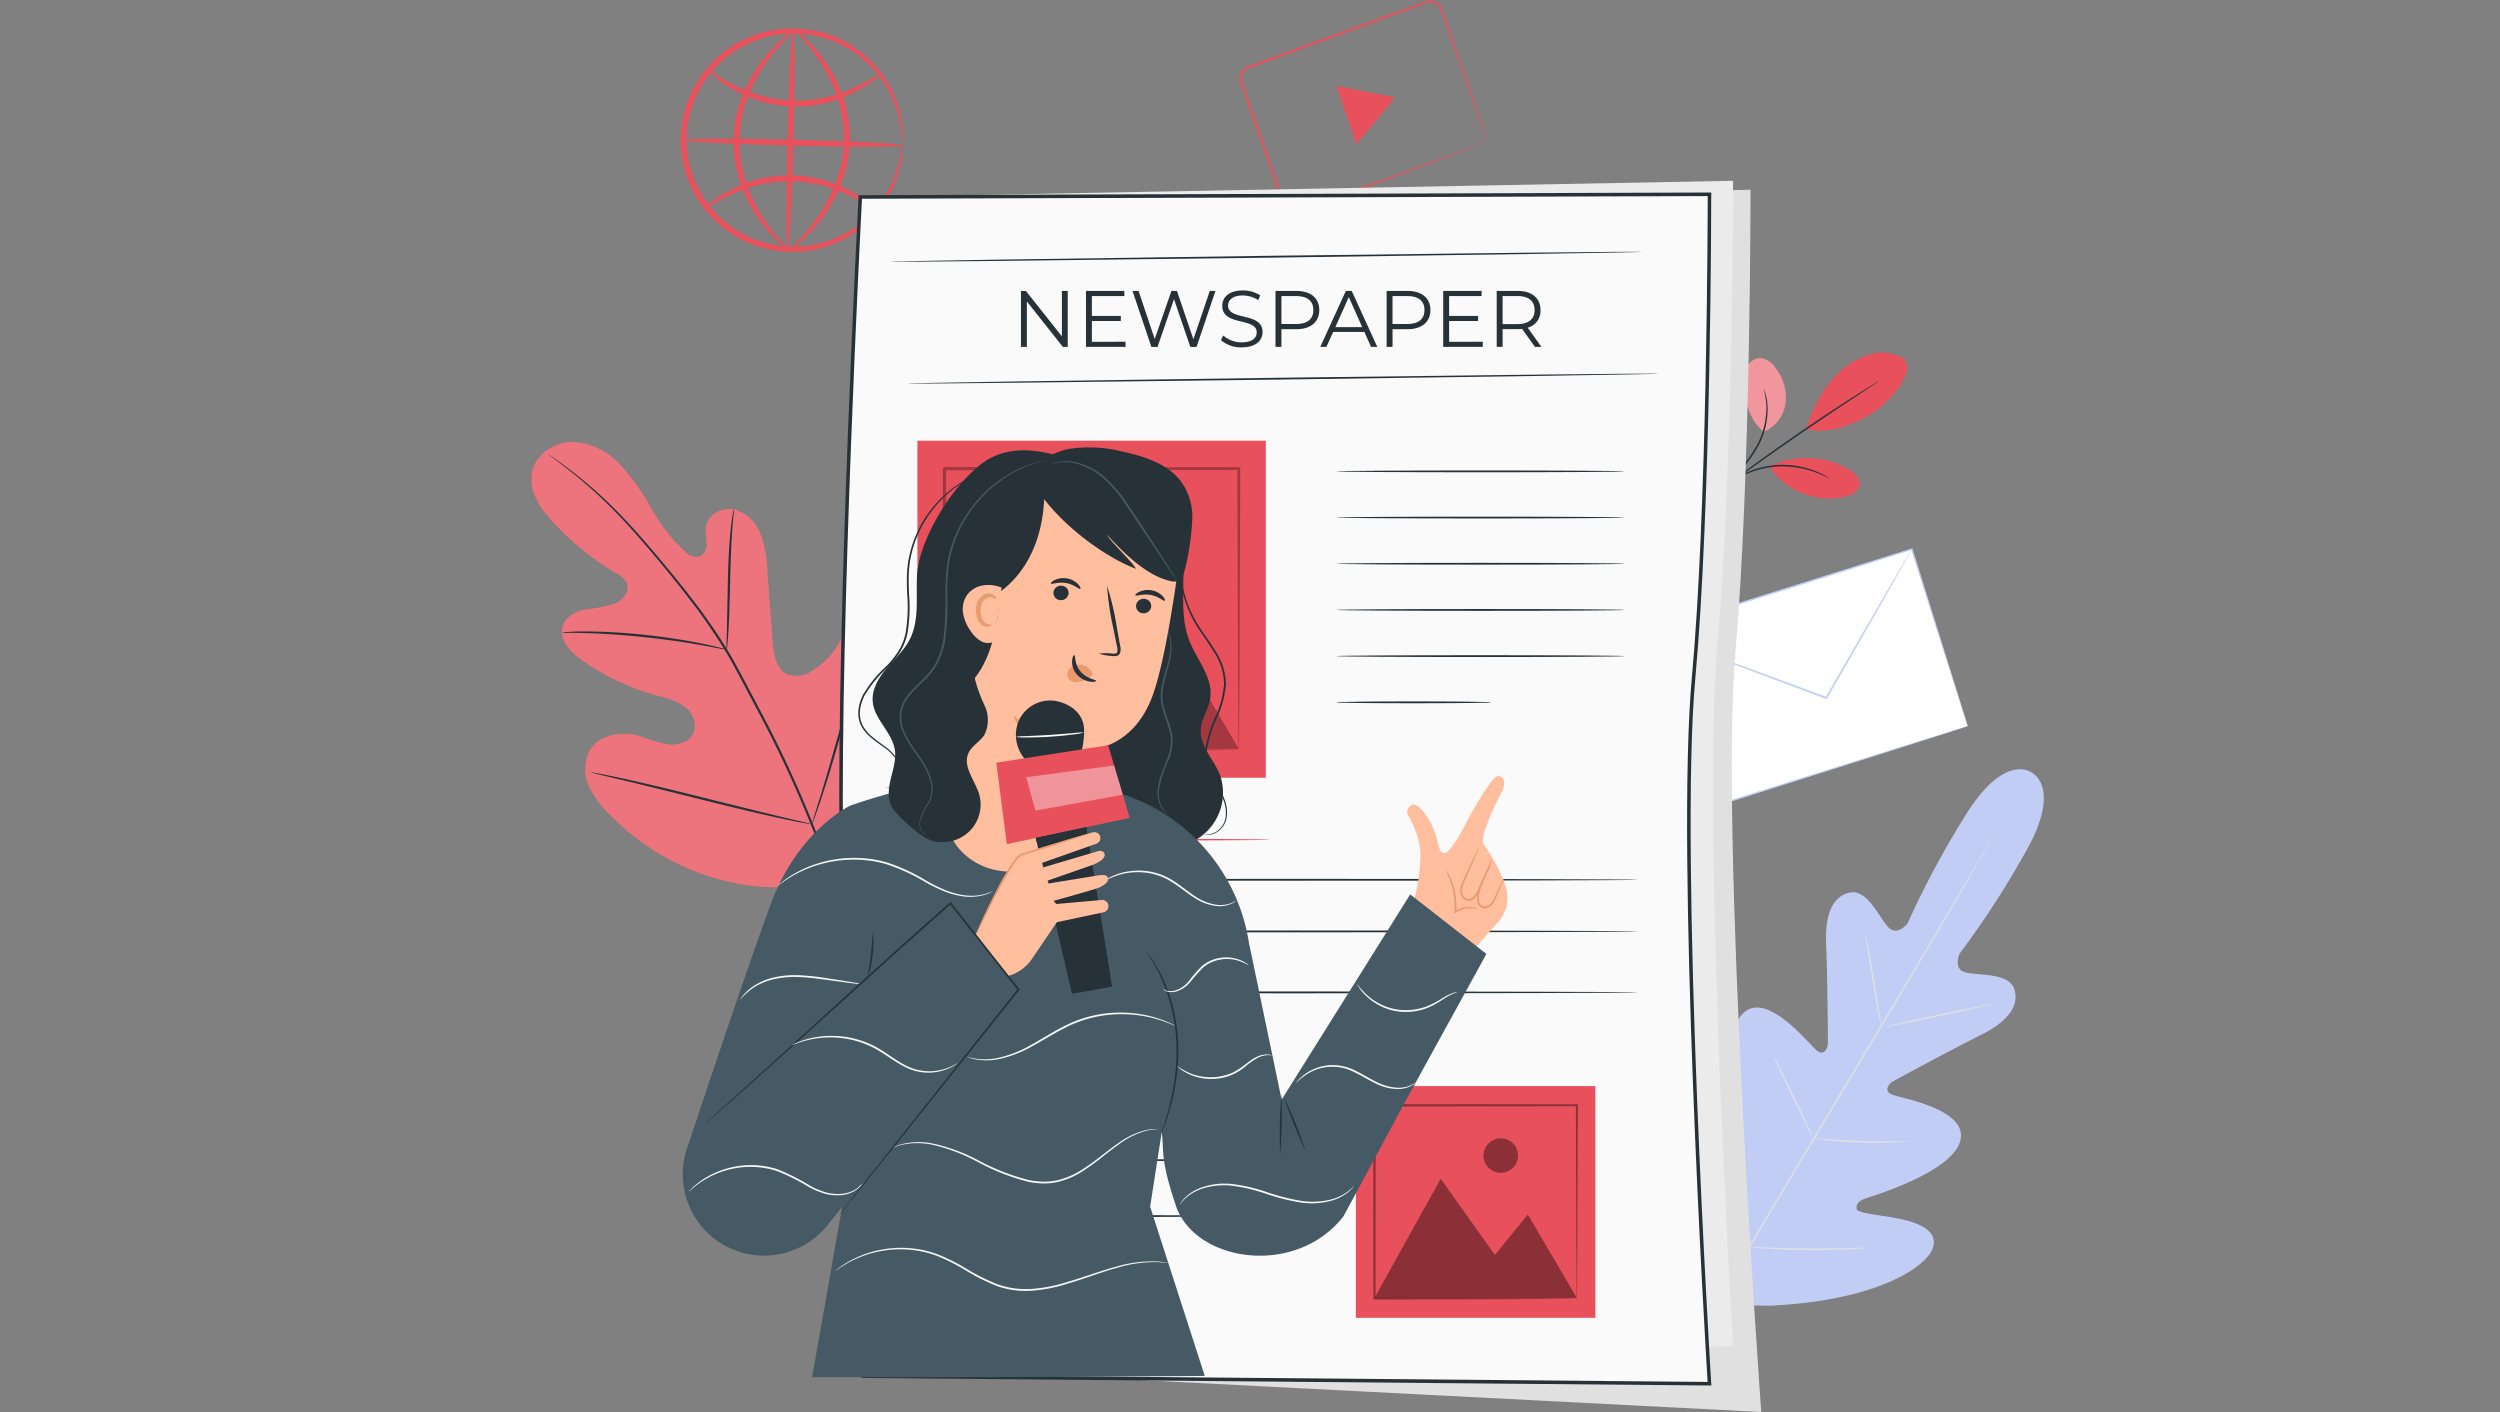 <svg xmlns="http://www.w3.org/2000/svg" xmlns:xlink="http://www.w3.org/1999/xlink" width="400" height="225.919" viewBox="0 0 400 225.919">
  <rect x="0" y="0" width="400" height="225.919" fill="#808080" stroke="none"/>
  <defs>
    <clipPath id="clip-path">
      <rect id="Rectángulo_383755" data-name="Rectángulo 383755" width="242" height="225.837" fill="none"/>
    </clipPath>
    <clipPath id="clip-path-2">
      <rect id="Rectángulo_383740" data-name="Rectángulo 383740" width="242.001" height="225.837" fill="none"/>
    </clipPath>
    <clipPath id="clip-path-4">
      <rect id="Rectángulo_383741" data-name="Rectángulo 383741" width="6.707" height="11.809" fill="none"/>
    </clipPath>
    <clipPath id="clip-path-5">
      <rect id="Rectángulo_383742" data-name="Rectángulo 383742" width="59.214" height="71.244" fill="none"/>
    </clipPath>
    <clipPath id="clip-path-7">
      <rect id="Rectángulo_383745" data-name="Rectángulo 383745" width="47.097" height="27.75" fill="none"/>
    </clipPath>
    <clipPath id="clip-path-8">
      <rect id="Rectángulo_383746" data-name="Rectángulo 383746" width="8.023" height="8.023" fill="none"/>
    </clipPath>
    <clipPath id="clip-path-9">
      <rect id="Rectángulo_383747" data-name="Rectángulo 383747" width="47.65" height="45.499" fill="none"/>
    </clipPath>
    <clipPath id="clip-path-10">
      <rect id="Rectángulo_383749" data-name="Rectángulo 383749" width="32.378" height="19.078" fill="none"/>
    </clipPath>
    <clipPath id="clip-path-11">
      <rect id="Rectángulo_383750" data-name="Rectángulo 383750" width="5.515" height="5.515" fill="none"/>
    </clipPath>
    <clipPath id="clip-path-12">
      <rect id="Rectángulo_383751" data-name="Rectángulo 383751" width="32.758" height="31.279" fill="none"/>
    </clipPath>
    <clipPath id="clip-path-14">
      <rect id="Rectángulo_383753" data-name="Rectángulo 383753" width="15.454" height="7.224" fill="none"/>
    </clipPath>
  </defs>
  <g id="Grupo_1081136" data-name="Grupo 1081136" transform="translate(-180 -1414)">
    <g id="Grupo_1081135" data-name="Grupo 1081135" transform="translate(265 1414.082)">
      <g id="Grupo_1081134" data-name="Grupo 1081134" clip-path="url(#clip-path)">
        <g id="Grupo_1081100" data-name="Grupo 1081100">
          <g id="Grupo_1081099" data-name="Grupo 1081099" clip-path="url(#clip-path-2)">
            <path id="Trazado_830521" data-name="Trazado 830521" d="M377.238,217.535s-4.4-3.383-10.817,7.261a143.858,143.858,0,0,0-9,16.861s-1.653,2.208-3.135.582-3.353-6.073-6.109-5.493c-2.859.6-4.005,3.663-3.8,8.3s.286,14.8.29,15.722c0,.9-.6,2.188-1.792,1.242s-7.8-9.454-11.645-6.076-1.153,16.192-.886,17.6-.044,1.977-.724,2.272-2.632-2.774-4.611-5.117-4.684-4.713-6.741-2.578-3.337,11.514,4.538,27.459l4.133,7.15,8.293.132c17.766-.8,25.362-6.449,26.239-9.282s-2.505-4.058-5.512-4.66-6.637-.83-6.707-1.567.278-1.287,1.64-1.731,13.885-4.27,14.984-9.272-9.542-6.682-10.943-7.265-.569-1.737.223-2.169,9.751-5.28,13.909-7.336,6.285-4.538,5.432-7.332c-.823-2.695-5.621-2.187-7.76-2.7s-1-3.026-1-3.026a143.924,143.924,0,0,0,10.419-16.026c6.223-10.758,1-13.008,1-13.008" transform="translate(-137.197 -94.016)" fill="#c1cdf5"/>
            <path id="Trazado_830522" data-name="Trazado 830522" d="M374.085,234.724s-.037.08-.12.232l-.372.668-1.452,2.556c-1.263,2.218-3.114,5.414-5.417,9.354-4.6,7.883-11.048,18.719-18.208,30.664s-13.634,22.77-18.275,30.629c-2.312,3.925-4.185,7.1-5.485,9.312-.645,1.091-1.147,1.942-1.494,2.531l-.394.655c-.09.147-.142.219-.142.219s.037-.08.12-.232l.372-.668,1.452-2.555c1.263-2.218,3.114-5.413,5.416-9.354,4.6-7.883,11.05-18.72,18.211-30.668s13.631-22.765,18.272-30.624l5.486-9.312c.645-1.092,1.147-1.944,1.494-2.531l.394-.655c.09-.147.142-.219.142-.219" transform="translate(-139.807 -101.684)" fill="#e0e0e0"/>
            <path id="Trazado_830523" data-name="Trazado 830523" d="M376.4,262.979a2.671,2.671,0,0,1,.168.574c.094.372.213.915.353,1.586.279,1.343.617,3.209.953,5.274.324,2.038.617,3.881.841,5.29.1.634.193,1.17.265,1.6a2.713,2.713,0,0,1,.074.592,2.656,2.656,0,0,1-.172-.572c-.092-.373-.211-.915-.345-1.589-.266-1.347-.58-3.216-.915-5.281l-.879-5.282-.273-1.6a2.649,2.649,0,0,1-.07-.593" transform="translate(-163.055 -113.924)" fill="#e0e0e0"/>
            <path id="Trazado_830524" data-name="Trazado 830524" d="M382.4,286.881c-.015-.069,3.8-.936,8.521-1.936s8.56-1.754,8.574-1.685-3.8.936-8.521,1.936-8.559,1.754-8.574,1.685" transform="translate(-165.658 -122.708)" fill="#e0e0e0"/>
            <path id="Trazado_830525" data-name="Trazado 830525" d="M361.54,321.136a2.794,2.794,0,0,1,.61.015l1.653.124c1.395.1,3.322.236,5.454.305s4.064.074,5.463.062l1.657-.012a2.813,2.813,0,0,1,.609.025,2.716,2.716,0,0,1-.605.075c-.391.031-.956.066-1.657.094-1.4.058-3.338.087-5.476.013s-4.068-.232-5.462-.381c-.7-.077-1.259-.146-1.647-.205a2.812,2.812,0,0,1-.6-.115" transform="translate(-156.621 -139.114)" fill="#e0e0e0"/>
            <path id="Trazado_830526" data-name="Trazado 830526" d="M350.8,298.213a2.368,2.368,0,0,1,.29.484l.7,1.361c.584,1.154,1.376,2.756,2.235,4.533s1.626,3.392,2.168,4.566l.63,1.4a2.391,2.391,0,0,1,.2.528,2.379,2.379,0,0,1-.29-.484l-.7-1.361c-.584-1.155-1.376-2.756-2.235-4.534s-1.625-3.391-2.167-4.566q-.373-.825-.631-1.4a2.392,2.392,0,0,1-.2-.527" transform="translate(-151.969 -129.188)" fill="#e0e0e0"/>
            <path id="Trazado_830527" data-name="Trazado 830527" d="M328.856,323.675a3.981,3.981,0,0,1,.364.623l.909,1.741c.757,1.475,1.787,3.521,2.91,5.787s2.128,4.325,2.844,5.821l.835,1.777a3.86,3.86,0,0,1,.275.667,3.841,3.841,0,0,1-.364-.623l-.909-1.741c-.758-1.475-1.788-3.52-2.912-5.788s-2.128-4.325-2.844-5.82l-.835-1.777a3.85,3.85,0,0,1-.274-.667" transform="translate(-142.462 -140.218)" fill="#e0e0e0"/>
            <path id="Trazado_830528" data-name="Trazado 830528" d="M343.066,351.838a4.432,4.432,0,0,1,.773,0l2.1.081c1.774.067,4.224.15,6.931.164s5.16-.028,6.934-.075l2.1-.054a4.48,4.48,0,0,1,.772.009,4.372,4.372,0,0,1-.767.091c-.5.041-1.212.09-2.1.135-1.774.094-4.229.17-6.943.151s-5.166-.126-6.939-.24c-.886-.059-1.6-.114-2.1-.163a4.477,4.477,0,0,1-.766-.1" transform="translate(-148.618 -152.413)" fill="#e0e0e0"/>
            <rect id="Rectángulo_383739" data-name="Rectángulo 383739" width="44.057" height="29.696" transform="matrix(0.954, -0.301, 0.301, 0.954, 178.874, 101.029)" fill="#fff"/>
            <path id="Trazado_830529" data-name="Trazado 830529" d="M366.394,183.09s-.065-.179-.176-.517l-.486-1.5c-.422-1.318-1.038-3.238-1.826-5.695l-6.552-20.58.148.077L315.5,168.151h0l.1-.185,8.915,28.327-.169-.088,30.276-9.473,8.665-2.693,2.31-.711.6-.181c.135-.04.21-.058.21-.058s-.061.025-.19.068l-.58.192-2.275.734-8.614,2.753-30.321,9.626-.129.041-.041-.129-8.938-28.319-.045-.141.141-.045h0l42.024-13.215.113-.035.035.113c2.7,8.645,4.912,15.742,6.455,20.687l1.761,5.687.453,1.483c.1.334.145.5.145.5" transform="translate(-136.574 -66.982)" fill="#c1cdf5"/>
            <path id="Trazado_830530" data-name="Trazado 830530" d="M357.608,154.88a.521.521,0,0,1-.057.129l-.193.364-.767,1.389-2.879,5.1-9.668,16.9-.062.108-.117-.044-1.3-.483-19.1-7.162-5.776-2.2-1.565-.613-.4-.167a.6.6,0,0,1-.134-.066.547.547,0,0,1,.145.037l.415.139,1.584.561,5.809,2.114,19.128,7.081,1.3.483-.179.065,9.747-16.85,2.959-5.05.814-1.361.218-.35a.538.538,0,0,1,.083-.115" transform="translate(-136.715 -67.095)" fill="#c1cdf5"/>
            <path id="Trazado_830531" data-name="Trazado 830531" d="M77.628,26.175a4.906,4.906,0,0,1-.126-1.111,9.158,9.158,0,0,0-.149-1.334A13.055,13.055,0,0,0,77,21.937a16.815,16.815,0,0,0-1.861-4.611,17.284,17.284,0,0,0-4.289-4.94A17.084,17.084,0,0,0,54.746,9.619a16,16,0,0,0-4.356,2.222,19.208,19.208,0,0,0-1.967,1.6,19.375,19.375,0,0,0-1.711,1.933,16.95,16.95,0,0,0-.489,20.093,19.3,19.3,0,0,0,1.615,2.015,19.289,19.289,0,0,0,1.886,1.691A16,16,0,0,0,53.97,41.6a17.217,17.217,0,0,0,20.745-6.709A16.807,16.807,0,0,0,76.8,30.377a13.1,13.1,0,0,0,.436-1.773,9.121,9.121,0,0,0,.214-1.325,4.945,4.945,0,0,1,.18-1.1,4.885,4.885,0,0,1,.013,1.121,7.819,7.819,0,0,1-.124,1.355,12.144,12.144,0,0,1-.359,1.826,16.44,16.44,0,0,1-1.988,4.7,17.714,17.714,0,0,1-12.14,8.2,17.875,17.875,0,0,1-9.382-.956,16.79,16.79,0,0,1-4.486-2.532,19.963,19.963,0,0,1-2-1.773A20.075,20.075,0,0,1,45.452,36,17.811,17.811,0,0,1,45.968,14.8a20.088,20.088,0,0,1,1.813-2.031,20.042,20.042,0,0,1,2.08-1.673,16.81,16.81,0,0,1,4.6-2.311,17.879,17.879,0,0,1,9.417-.5,17.714,17.714,0,0,1,11.728,8.783,16.434,16.434,0,0,1,1.758,4.793,12.131,12.131,0,0,1,.27,1.842,7.822,7.822,0,0,1,.058,1.36,4.881,4.881,0,0,1-.067,1.118" transform="translate(-18.284 -3.412)" fill="#e8505b"/>
            <path id="Trazado_830532" data-name="Trazado 830532" d="M77.571,20.385c.039.054-.277.328-.885.78l-1.125.807c-.223.152-.456.325-.715.488l-.86.449A19.719,19.719,0,0,1,63.712,25.5l-1.555-.069-1.492-.234c-.244-.041-.487-.074-.725-.121l-.7-.186c-.458-.127-.912-.235-1.343-.373a22.538,22.538,0,0,1-4.359-2.008c-2.341-1.416-3.481-2.7-3.393-2.787.095-.108,1.367.97,3.726,2.195a26.262,26.262,0,0,0,4.291,1.755c.418.122.855.214,1.3.327l.669.166.695.1,1.426.21,1.482.06A21.276,21.276,0,0,0,73.681,22.3l.871-.378c.265-.138.506-.287.737-.415l1.193-.657c.663-.351,1.051-.521,1.09-.468" transform="translate(-21.723 -8.539)" fill="#e8505b"/>
            <path id="Trazado_830533" data-name="Trazado 830533" d="M49.211,54.469c-.039-.054.277-.328.885-.78l1.125-.807c.223-.152.456-.325.715-.488l.86-.449a19.719,19.719,0,0,1,10.273-2.587l1.555.069,1.492.234c.244.041.487.074.725.121l.7.186c.458.127.912.235,1.343.373a22.539,22.539,0,0,1,4.359,2.008c2.341,1.416,3.481,2.7,3.393,2.787-.095.108-1.367-.97-3.726-2.195a26.274,26.274,0,0,0-4.29-1.755c-.418-.121-.855-.214-1.3-.327l-.669-.166-.695-.1-1.426-.21-1.482-.06A21.275,21.275,0,0,0,53.1,52.551l-.871.378c-.265.139-.506.287-.737.415L50.3,54c-.663.351-1.051.521-1.09.468" transform="translate(-21.317 -21.377)" fill="#e8505b"/>
            <path id="Trazado_830534" data-name="Trazado 830534" d="M77.978,40.063c-.006.265-7.834.29-17.48.056s-17.466-.639-17.459-.9,7.832-.29,17.482-.056,17.463.639,17.457.9" transform="translate(-18.645 -16.894)" fill="#e8505b"/>
            <path id="Trazado_830535" data-name="Trazado 830535" d="M72.274,43.51c-.265-.006-.29-7.831-.056-17.475s.639-17.46.9-17.453.291,7.83.056,17.477-.639,17.458-.9,17.452" transform="translate(-31.216 -3.718)" fill="#e8505b"/>
            <path id="Trazado_830536" data-name="Trazado 830536" d="M65.8,43.476c-.066.1-1.991-1.2-4.212-4.159a23.522,23.522,0,0,1-3.123-5.67,21.062,21.062,0,0,1-1.352-7.829,20.033,20.033,0,0,1,1.763-7.75,24.3,24.3,0,0,1,3.413-5.5c2.353-2.844,4.294-4.1,4.359-4,.094.109-1.664,1.539-3.824,4.421a26.178,26.178,0,0,0-3.136,5.429,20.127,20.127,0,0,0-1.616,7.417,21.271,21.271,0,0,0,1.223,7.507,25.187,25.187,0,0,0,2.846,5.582C64.162,41.9,65.9,43.371,65.8,43.476" transform="translate(-24.739 -3.71)" fill="#e8505b"/>
            <path id="Trazado_830537" data-name="Trazado 830537" d="M73.976,8.587c.066-.1,1.991,1.2,4.212,4.159a23.511,23.511,0,0,1,3.123,5.67,21.061,21.061,0,0,1,1.352,7.829A20.033,20.033,0,0,1,80.9,34a24.281,24.281,0,0,1-3.412,5.5c-2.353,2.844-4.294,4.1-4.359,4-.094-.109,1.664-1.539,3.824-4.421a26.178,26.178,0,0,0,3.135-5.429A20.127,20.127,0,0,0,81.7,26.227,21.271,21.271,0,0,0,80.48,18.72a25.186,25.186,0,0,0-2.846-5.582c-2.022-2.978-3.756-4.446-3.658-4.551" transform="translate(-31.678 -3.717)" fill="#e8505b"/>
            <path id="Trazado_830538" data-name="Trazado 830538" d="M237.88,23.268a2.184,2.184,0,0,0,.869-.715,2.009,2.009,0,0,0,.33-1.3,3.244,3.244,0,0,0-.234-.843l-.343-.957-4.072-11.47-1.342-3.8-.714-2.023a6.062,6.062,0,0,0-.4-.994,1.83,1.83,0,0,0-.758-.688A1.723,1.723,0,0,0,230.2.327a9.04,9.04,0,0,0-1.072.361l-2.232.821-4.659,1.713L201.483,10.83A1.809,1.809,0,0,0,200.4,13l.94,2.712q.944,2.7,1.859,5.324L206.71,31.1l.416,1.2a1.9,1.9,0,0,0,.634.946,1.729,1.729,0,0,0,1.042.375,3,3,0,0,0,1.113-.284l4.4-1.6,7.9-2.867,11.449-4.128,3.118-1.105.814-.279a1.817,1.817,0,0,1,.282-.083,1.758,1.758,0,0,1-.269.118l-.8.313-3.1,1.169L222.3,29.1l-7.885,2.909-4.394,1.618-.575.207a1.909,1.909,0,0,1-.652.1,2.055,2.055,0,0,1-1.238-.44,2.235,2.235,0,0,1-.744-1.094q-.208-.593-.419-1.194l-3.529-10.061L201,15.826l-.949-2.738a2.17,2.17,0,0,1,1.306-2.6l20.762-7.581,4.664-1.7L229.02.4a8.726,8.726,0,0,1,1.129-.371,2.028,2.028,0,0,1,1.2.179,2.126,2.126,0,0,1,.879.8,6.215,6.215,0,0,1,.418,1.052l.7,2.027L234.672,7.9l3.964,11.508.328.962a3.3,3.3,0,0,1,.223.876,2.072,2.072,0,0,1-.377,1.35,1.9,1.9,0,0,1-.655.566,1.111,1.111,0,0,1-.274.108" transform="translate(-86.63 0)" fill="#e8505b"/>
            <path id="Trazado_830539" data-name="Trazado 830539" d="M231.96,25.013l4.7.928-3.087,3.744-3.087,3.744-1.615-4.672-1.615-4.672Z" transform="translate(-98.45 -10.434)" fill="#e8505b"/>
          </g>
        </g>
        <g id="Grupo_1081108" data-name="Grupo 1081108">
          <g id="Grupo_1081107" data-name="Grupo 1081107" clip-path="url(#clip-path-2)">
            <path id="Trazado_830540" data-name="Trazado 830540" d="M375.44,100.316a6.816,6.816,0,0,0-5.3-.664,12.032,12.032,0,0,0-4.742,2.666c-2.681,2.311-4.489,5.963-5.6,9.324,3.8.991,7.914-.986,9.935-2.12,3.2-1.792,7.883-6.972,5.7-9.2" transform="translate(-155.869 -43.062)" fill="#e8505b"/>
            <path id="Trazado_830541" data-name="Trazado 830541" d="M345.516,112.722a5.815,5.815,0,0,0,3.509-4.667,7.722,7.722,0,0,0-1.739-5.708,3.253,3.253,0,0,0-2.336-1.433,2.489,2.489,0,0,0-2.1,1.388,5.049,5.049,0,0,0-.467,2.577c.115,3.028.783,5.937,3.137,7.843" transform="translate(-148.318 -43.716)" fill="#e8505b"/>
            <g id="Grupo_1081103" data-name="Grupo 1081103" transform="translate(194.054 57.197)" opacity="0.4">
              <g id="Grupo_1081102" data-name="Grupo 1081102">
                <g id="Grupo_1081101" data-name="Grupo 1081101" clip-path="url(#clip-path-4)">
                  <path id="Trazado_830542" data-name="Trazado 830542" d="M345.516,112.722a5.815,5.815,0,0,0,3.509-4.667,7.722,7.722,0,0,0-1.739-5.708,3.253,3.253,0,0,0-2.336-1.433,2.489,2.489,0,0,0-2.1,1.388,5.049,5.049,0,0,0-.467,2.577c.115,3.028.783,5.937,3.137,7.843" transform="translate(-342.372 -100.913)" fill="#fff"/>
                </g>
              </g>
            </g>
            <path id="Trazado_830543" data-name="Trazado 830543" d="M335.973,125.7a4.116,4.116,0,0,0,.537-.494l1.412-1.4a20.419,20.419,0,0,0,4.02-5.181,12.491,12.491,0,0,0,1.409-6.381,8.439,8.439,0,0,0-.362-1.963,5.093,5.093,0,0,0-.185-.51c-.048-.115-.076-.173-.084-.169a13.27,13.27,0,0,1,.451,2.653,12.906,12.906,0,0,1-1.457,6.256,21.965,21.965,0,0,1-3.921,5.17c-.575.609-1.041,1.1-1.354,1.454a3.832,3.832,0,0,0-.465.563" transform="translate(-145.545 -47.482)" fill="#263238"/>
            <path id="Trazado_830544" data-name="Trazado 830544" d="M360.869,107.417a1.488,1.488,0,0,0-.281.148l-.779.466c-.674.409-1.643,1.013-2.832,1.77-2.38,1.512-5.638,3.648-9.184,6.087s-6.7,4.722-8.967,6.4c-1.132.841-2.042,1.53-2.665,2.014l-.714.561a1.459,1.459,0,0,0-.239.21,1.468,1.468,0,0,0,.269-.168l.742-.523,2.712-1.947c2.289-1.645,5.463-3.9,9.006-6.34s6.783-4.6,9.137-6.146l2.787-1.838.753-.507a1.511,1.511,0,0,0,.253-.192" transform="translate(-145.215 -46.534)" fill="#263238"/>
            <path id="Trazado_830545" data-name="Trazado 830545" d="M349.739,130.388a13.6,13.6,0,0,1,12.418.524c.949.55,1.933,1.444,1.783,2.531s-1.346,1.683-2.417,1.931a11.621,11.621,0,0,1-11.983-4.765" transform="translate(-151.423 -55.943)" fill="#e8505b"/>
            <path id="Trazado_830546" data-name="Trazado 830546" d="M353.982,133.232a3.57,3.57,0,0,0-.581-.365,6.618,6.618,0,0,0-.713-.374c-.287-.126-.6-.3-.978-.427a11.886,11.886,0,0,0-1.226-.416,13.41,13.41,0,0,0-1.447-.346,15.119,15.119,0,0,0-3.4-.214,14.851,14.851,0,0,0-3.351.617,13.074,13.074,0,0,0-1.391.528,11.064,11.064,0,0,0-1.16.576,10.1,10.1,0,0,0-.909.56,6.225,6.225,0,0,0-.651.473,3.553,3.553,0,0,0-.52.447c.035.046.784-.587,2.167-1.32a11.593,11.593,0,0,1,1.157-.54,13.5,13.5,0,0,1,1.377-.5,15.4,15.4,0,0,1,3.3-.587,15.7,15.7,0,0,1,3.343.191,14.067,14.067,0,0,1,1.431.318c.448.106.849.255,1.22.381,1.47.538,2.308,1.046,2.335,1" transform="translate(-146.274 -56.78)" fill="#263238"/>
            <path id="Trazado_830547" data-name="Trazado 830547" d="M49.028,193.615c9.844-8.138,11.113-21.863,9.712-33.994-.234-2.025-.184-4.183-1.3-5.887S53.981,151,52.233,152c-1.45.833-1.965,2.64-2.691,4.159a11.919,11.919,0,0,1-4.393,4.935,4.541,4.541,0,0,1-4.139.716c-1.83-.824-2.233-3.227-2.384-5.248q-.423-5.649-.846-11.3a18.9,18.9,0,0,0-1.1-5.949A6.286,6.286,0,0,0,32.4,135.4c-1.966-.382-4.251.919-4.5,2.928a18.742,18.742,0,0,0,.147,2.519,2.131,2.131,0,0,1-1.08,2.1,2.451,2.451,0,0,1-2.293-.746,26.941,26.941,0,0,1-5.412-6.887,37.4,37.4,0,0,0-5.106-7.146,10.956,10.956,0,0,0-7.737-3.55c-2.906.071-5.843,2.106-6.343,5s1.394,5.661,3.389,7.819a45.245,45.245,0,0,0,10.112,8.185,3.718,3.718,0,0,1,1.707,1.56c.548,1.311-.62,2.752-1.913,3.3a23.465,23.465,0,0,1-4.67.913c-1.56.313-3.209,1.146-3.684,2.683-.66,2.132,1.242,4.155,3.056,5.434a38.743,38.743,0,0,0,11.964,5.67,13.059,13.059,0,0,1,4.415,1.719A3.751,3.751,0,0,1,26,171.093c-.609,1.483-2.43,2.089-4.01,1.927a27,27,0,0,1-4.569-1.333c-2.861-.822-6.429-.34-8.012,2.2a6.414,6.414,0,0,0-.221,5.707,14.783,14.783,0,0,0,3.467,4.742,38.968,38.968,0,0,0,17.528,10.307c6.619,1.709,12.633,1.83,18.842-1.03" transform="translate(0 -53.984)" fill="#e8505b"/>
            <g id="Grupo_1081106" data-name="Grupo 1081106" transform="translate(0 70.632)" opacity="0.2">
              <g id="Grupo_1081105" data-name="Grupo 1081105">
                <g id="Grupo_1081104" data-name="Grupo 1081104" clip-path="url(#clip-path-5)">
                  <path id="Trazado_830548" data-name="Trazado 830548" d="M49.028,193.615c9.844-8.138,11.113-21.863,9.712-33.994-.234-2.025-.184-4.183-1.3-5.887S53.981,151,52.233,152c-1.45.833-1.965,2.64-2.691,4.159a11.919,11.919,0,0,1-4.393,4.935,4.541,4.541,0,0,1-4.139.716c-1.83-.824-2.233-3.227-2.384-5.248q-.423-5.649-.846-11.3a18.9,18.9,0,0,0-1.1-5.949A6.286,6.286,0,0,0,32.4,135.4c-1.966-.382-4.251.919-4.5,2.928a18.742,18.742,0,0,0,.147,2.519,2.131,2.131,0,0,1-1.08,2.1,2.451,2.451,0,0,1-2.293-.746,26.941,26.941,0,0,1-5.412-6.887,37.4,37.4,0,0,0-5.106-7.146,10.956,10.956,0,0,0-7.737-3.55c-2.906.071-5.843,2.106-6.343,5s1.394,5.661,3.389,7.819a45.245,45.245,0,0,0,10.112,8.185,3.718,3.718,0,0,1,1.707,1.56c.548,1.311-.62,2.752-1.913,3.3a23.465,23.465,0,0,1-4.67.913c-1.56.313-3.209,1.146-3.684,2.683-.66,2.132,1.242,4.155,3.056,5.434a38.743,38.743,0,0,0,11.964,5.67,13.059,13.059,0,0,1,4.415,1.719A3.751,3.751,0,0,1,26,171.093c-.609,1.483-2.43,2.089-4.01,1.927a27,27,0,0,1-4.569-1.333c-2.861-.822-6.429-.34-8.012,2.2a6.414,6.414,0,0,0-.221,5.707,14.783,14.783,0,0,0,3.467,4.742,38.968,38.968,0,0,0,17.528,10.307c6.619,1.709,12.633,1.83,18.842-1.03" transform="translate(0 -124.616)" fill="#fff"/>
                </g>
              </g>
            </g>
            <path id="Trazado_830549" data-name="Trazado 830549" d="M52.04,204.15a88.979,88.979,0,0,0-4.651-16.376,181.435,181.435,0,0,0-8.765-18.9l-2.552-4.836c-.841-1.585-1.675-3.158-2.586-4.645a90.567,90.567,0,0,0-5.724-8.247c-1.948-2.535-3.888-4.87-5.718-7.039s-3.586-4.154-5.257-5.9a71.955,71.955,0,0,0-8.491-7.631c-1.07-.82-1.92-1.428-2.5-1.832l-.664-.456a1.475,1.475,0,0,0-.234-.144,1.463,1.463,0,0,0,.211.176l.643.486c.567.424,1.4,1.051,2.457,1.887a76.03,76.03,0,0,1,8.39,7.7c1.655,1.75,3.388,3.743,5.211,5.915s3.748,4.515,5.683,7.049a91.66,91.66,0,0,1,5.683,8.227c.9,1.48,1.729,3.04,2.571,4.63l2.549,4.834a186.046,186.046,0,0,1,8.775,18.85,90.506,90.506,0,0,1,4.711,16.3" transform="translate(-2.12 -55.513)" fill="#263238"/>
            <path id="Trazado_830550" data-name="Trazado 830550" d="M55.128,166.1a4.111,4.111,0,0,0,.128-.877c.061-.567.121-1.389.181-2.407.122-2.034.2-4.849.264-7.952s.182-5.911.334-7.937c.074-1.013.142-1.834.2-2.4a4.089,4.089,0,0,0,.041-.886,4.033,4.033,0,0,0-.185.867c-.1.562-.207,1.38-.313,2.394-.221,2.027-.376,4.843-.445,7.952-.06,3.062-.114,5.833-.155,7.95-.024.956-.046,1.762-.063,2.409a4.033,4.033,0,0,0,.018.887" transform="translate(-23.871 -62.226)" fill="#263238"/>
            <path id="Trazado_830551" data-name="Trazado 830551" d="M8.642,178.285a5.666,5.666,0,0,0,1.046.04c.671.006,1.642.008,2.841.049,2.4.063,5.71.268,9.353.652s6.926.886,9.289,1.312c1.185.2,2.137.4,2.8.525A5.544,5.544,0,0,0,35,181.03a5.559,5.559,0,0,0-1-.309c-.651-.172-1.6-.4-2.78-.644-2.358-.494-5.645-1.032-9.3-1.425a92,92,0,0,0-9.387-.544c-1.2-.007-2.178.031-2.85.071a5.525,5.525,0,0,0-1.041.107" transform="translate(-3.744 -77.157)" fill="#263238"/>
            <path id="Trazado_830552" data-name="Trazado 830552" d="M79.233,206.393a1.35,1.35,0,0,0,.152-.331l.367-.975c.316-.848.741-2.088,1.245-3.626,1.011-3.076,2.274-7.369,3.6-12.126s2.552-9.057,3.5-12.15l1.131-3.66c.121-.4.22-.728.3-1a1.318,1.318,0,0,0,.081-.356,1.366,1.366,0,0,0-.152.332l-.368.975c-.316.848-.74,2.088-1.245,3.626-1.011,3.077-2.275,7.369-3.6,12.128s-2.552,9.056-3.5,12.149l-1.131,3.659-.3,1a1.36,1.36,0,0,0-.081.357" transform="translate(-34.323 -74.585)" fill="#263238"/>
            <path id="Trazado_830553" data-name="Trazado 830553" d="M16.768,217.869a1.374,1.374,0,0,0,.354.113l1.029.254,3.792.9c3.2.759,7.611,1.857,12.483,3.077s9.3,2.28,12.516,2.972c1.609.347,2.914.614,3.819.78l1.044.185a1.336,1.336,0,0,0,.369.039,1.449,1.449,0,0,0-.354-.114l-1.029-.254-3.791-.9c-3.2-.758-7.612-1.857-12.485-3.077s-9.3-2.28-12.514-2.972c-1.609-.347-2.914-.614-3.82-.78l-1.044-.185a1.335,1.335,0,0,0-.369-.039" transform="translate(-7.264 -94.38)" fill="#263238"/>
          </g>
        </g>
        <g id="Grupo_1081128" data-name="Grupo 1081128">
          <g id="Grupo_1081127" data-name="Grupo 1081127" clip-path="url(#clip-path-2)">
            <path id="Trazado_830554" data-name="Trazado 830554" d="M100.577,56.5s2.321,59.711,2.756,97.087c.417,35.753-11.53,75.479-9.814,87.989l143.717,7.4s-6.678-92.395-4.127-121.574c2.433-27.832,2.418-73.989,2.418-73.989Z" transform="translate(-40.44 -23.138)" fill="#e0e0e0"/>
            <path id="Trazado_830555" data-name="Trazado 830555" d="M94.8,53.478s2.371,59.711,2.815,97.086c.426,35.753-5.956,79.081-4.2,91.591l139.222-4.831s-5.074-83.77-2.47-112.949c2.485-27.832,2.459-73.481,2.459-73.481Z" transform="translate(-40.335 -22.048)" fill="#ebebeb"/>
            <path id="Trazado_830556" data-name="Trazado 830556" d="M90.531,55.137s-3.5,65.741-3.046,103.117c.438,35.752,1.681,73.044,3.483,85.554L226.4,245.014s-5.221-83.769-2.541-112.949c2.556-27.832,2.541-77.357,2.541-77.357Z" transform="translate(-37.881 -23.7)" fill="#fafafa"/>
            <path id="Trazado_830557" data-name="Trazado 830557" d="M226.484,245.082,90.506,243.871l-.035-.241c-1.967-13.653-3.107-54.64-3.486-85.591C86.533,121.082,90,55.561,90.031,54.9l.014-.268,136.419-.43v.284c0,.5-.014,49.856-2.542,77.383-2.647,28.824,2.49,112.067,2.542,112.9ZM91,243.309l134.882,1.2c-.34-5.576-5.092-84.7-2.522-112.688,2.425-26.411,2.535-72.962,2.54-77.047L90.584,55.2c-.243,4.629-3.469,67.1-3.032,102.831.376,30.755,1.5,71.416,3.447,85.276" transform="translate(-37.665 -23.482)" fill="#263238"/>
            <rect id="Rectángulo_383744" data-name="Rectángulo 383744" width="55.74" height="53.928" transform="translate(61.788 70.43)" fill="#e8505b"/>
            <g id="Grupo_1081111" data-name="Grupo 1081111" transform="translate(66.11 91.991)" opacity="0.3">
              <g id="Grupo_1081110" data-name="Grupo 1081110">
                <g id="Grupo_1081109" data-name="Grupo 1081109" clip-path="url(#clip-path-7)">
                  <path id="Trazado_830558" data-name="Trazado 830558" d="M116.639,190.051l15.42-27.75,12.612,17.737,7.664-9.419,11.4,19.433Z" transform="translate(-116.639 -162.301)"/>
                </g>
              </g>
            </g>
            <g id="Grupo_1081114" data-name="Grupo 1081114" transform="translate(91.491 82.582)" opacity="0.3">
              <g id="Grupo_1081113" data-name="Grupo 1081113">
                <g id="Grupo_1081112" data-name="Grupo 1081112" clip-path="url(#clip-path-8)">
                  <path id="Trazado_830559" data-name="Trazado 830559" d="M169.442,149.712a4.011,4.011,0,1,1-4.011-4.011,4.011,4.011,0,0,1,4.011,4.011" transform="translate(-161.419 -145.701)"/>
                </g>
              </g>
            </g>
            <g id="Grupo_1081117" data-name="Grupo 1081117" transform="translate(65.785 74.625)" opacity="0.3">
              <g id="Grupo_1081116" data-name="Grupo 1081116">
                <g id="Grupo_1081115" data-name="Grupo 1081115" clip-path="url(#clip-path-9)">
                  <path id="Trazado_830560" data-name="Trazado 830560" d="M163.488,176.929a1.741,1.741,0,0,1-.014-.221c0-.162-.007-.367-.012-.629q-.009-.861-.027-2.427c-.014-2.139-.033-5.231-.059-9.159-.028-7.876-.068-19.093-.117-32.561l.228.227L116.4,132.2c-.064.056.5-.5.26-.258v6.1q0,3.031,0,6c0,3.963,0,7.843-.006,11.62-.009,7.553-.018,14.693-.026,21.262l-.231-.231,34.052.118,9.6.061,2.548.027.66.013a1.732,1.732,0,0,1,.232.013,1.19,1.19,0,0,1-.206.013l-.635.013-2.5.027-9.552.061-34.2.117h-.231v-.233c-.008-6.569-.016-13.709-.025-21.262,0-3.777,0-7.657-.007-11.62q0-2.972,0-6,0-1.516,0-3.045V131.94c-.236.233.323-.333.271-.273l47.092.037h.228v.228c-.048,13.527-.088,24.794-.116,32.706-.025,3.9-.045,6.981-.059,9.107q-.018,1.537-.027,2.383c-.005.251-.01.449-.012.6a1.013,1.013,0,0,1-.013.2" transform="translate(-116.066 -131.662)"/>
                </g>
              </g>
            </g>
            <rect id="Rectángulo_383748" data-name="Rectángulo 383748" width="38.32" height="37.074" transform="translate(131.944 173.697)" fill="#e8505b"/>
            <g id="Grupo_1081120" data-name="Grupo 1081120" transform="translate(134.915 188.52)" opacity="0.4">
              <g id="Grupo_1081119" data-name="Grupo 1081119">
                <g id="Grupo_1081118" data-name="Grupo 1081118" clip-path="url(#clip-path-10)">
                  <path id="Trazado_830561" data-name="Trazado 830561" d="M238.032,351.686l10.6-19.078L257.3,344.8l5.268-6.476,7.839,13.359Z" transform="translate(-238.032 -332.609)"/>
                </g>
              </g>
            </g>
            <g id="Grupo_1081123" data-name="Grupo 1081123" transform="translate(152.364 182.052)" opacity="0.4">
              <g id="Grupo_1081122" data-name="Grupo 1081122">
                <g id="Grupo_1081121" data-name="Grupo 1081121" clip-path="url(#clip-path-11)">
                  <path id="Trazado_830562" data-name="Trazado 830562" d="M274.334,323.955a2.758,2.758,0,1,1-2.757-2.758,2.758,2.758,0,0,1,2.757,2.758" transform="translate(-268.818 -321.197)"/>
                </g>
              </g>
            </g>
            <g id="Grupo_1081126" data-name="Grupo 1081126" transform="translate(134.692 176.582)" opacity="0.4">
              <g id="Grupo_1081125" data-name="Grupo 1081125">
                <g id="Grupo_1081124" data-name="Grupo 1081124" clip-path="url(#clip-path-12)">
                  <path id="Trazado_830563" data-name="Trazado 830563" d="M270.24,342.665a1.207,1.207,0,0,1-.009-.152c0-.111,0-.252-.008-.432q-.006-.592-.018-1.668c-.01-1.47-.023-3.6-.04-6.3-.02-5.415-.048-13.126-.08-22.385l.156.156-32.375.026c-.044.038.342-.343.179-.177v4.195q0,2.084,0,4.128,0,4.087,0,7.989c-.006,5.192-.012,10.1-.017,14.617l-.159-.159,23.41.081,6.6.041,1.752.019.454.009a1.075,1.075,0,0,1,.159.009.754.754,0,0,1-.142.009l-.436.009-1.721.018-6.567.042-23.512.081H237.7v-.16c-.006-4.516-.011-9.425-.018-14.617q0-3.9,0-7.989,0-2.043,0-4.128v-4.195c-.163.16.222-.228.186-.188l32.375.026h.158v.157c-.033,9.3-.061,17.045-.08,22.485-.017,2.684-.031,4.8-.041,6.261q-.012,1.057-.018,1.639c0,.173-.006.308-.008.415a.623.623,0,0,1-.009.134" transform="translate(-237.639 -311.545)"/>
                </g>
              </g>
            </g>
            <path id="Trazado_830564" data-name="Trazado 830564" d="M145.725,81.979v8.954h-.781l-5.756-7.265v7.265h-.947V81.979h.78l5.769,7.265V81.979Z" transform="translate(-59.887 -35.514)" fill="#263238"/>
            <path id="Trazado_830565" data-name="Trazado 830565" d="M162.923,90.114v.818h-6.332V81.979h6.14V82.8h-5.194v3.185h4.63v.805h-4.63v3.326Z" transform="translate(-67.836 -35.514)" fill="#263238"/>
            <path id="Trazado_830566" data-name="Trazado 830566" d="M183,81.979l-3.019,8.954h-1L176.366,83.3l-2.635,7.636h-.985l-3.019-8.954h.972l2.584,7.7,2.673-7.7h.882l2.635,7.738,2.623-7.738Z" transform="translate(-73.527 -35.514)" fill="#263238"/>
            <path id="Trazado_830567" data-name="Trazado 830567" d="M194.69,89.787l.371-.729a4.4,4.4,0,0,0,2.955,1.087c1.675,0,2.4-.7,2.4-1.586,0-2.456-5.513-.946-5.513-4.259,0-1.318,1.023-2.456,3.3-2.456a5.057,5.057,0,0,1,2.776.793l-.32.754a4.611,4.611,0,0,0-2.456-.742c-1.637,0-2.366.729-2.366,1.624,0,2.456,5.513.973,5.513,4.235,0,1.317-1.049,2.443-3.338,2.443a4.855,4.855,0,0,1-3.326-1.164" transform="translate(-84.341 -35.455)" fill="#263238"/>
            <path id="Trazado_830568" data-name="Trazado 830568" d="M217.092,85.049c0,1.906-1.381,3.057-3.658,3.057h-2.4v2.827h-.947V81.979h3.351c2.277,0,3.658,1.151,3.658,3.07m-.947,0c0-1.432-.947-2.251-2.737-2.251h-2.379v4.477h2.379c1.79,0,2.737-.819,2.737-2.226" transform="translate(-91.009 -35.514)" fill="#263238"/>
            <path id="Trazado_830569" data-name="Trazado 830569" d="M229.792,88.541H224.8l-1.075,2.392h-.985l4.093-8.954h.934l4.093,8.954h-1Zm-.345-.767L227.3,82.964l-2.149,4.809Z" transform="translate(-96.494 -35.514)" fill="#263238"/>
            <path id="Trazado_830570" data-name="Trazado 830570" d="M248.465,85.049c0,1.906-1.381,3.057-3.658,3.057h-2.4v2.827h-.947V81.979h3.351c2.277,0,3.658,1.151,3.658,3.07m-.947,0c0-1.432-.947-2.251-2.737-2.251H242.4v4.477h2.379c1.791,0,2.737-.819,2.737-2.226" transform="translate(-104.6 -35.514)" fill="#263238"/>
            <path id="Trazado_830571" data-name="Trazado 830571" d="M263.767,90.114v.818h-6.332V81.979h6.14V82.8h-5.193v3.185h4.63v.805h-4.63v3.326Z" transform="translate(-111.522 -35.514)" fill="#263238"/>
            <path id="Trazado_830572" data-name="Trazado 830572" d="M278.65,90.933,276.6,88.055a6.379,6.379,0,0,1-.716.038h-2.4v2.84h-.947V81.979h3.351c2.277,0,3.658,1.151,3.658,3.07a2.776,2.776,0,0,1-2.046,2.814l2.187,3.07Zm-.052-5.884c0-1.432-.947-2.251-2.737-2.251h-2.379v4.49h2.379c1.791,0,2.737-.832,2.737-2.239" transform="translate(-118.064 -35.514)" fill="#263238"/>
            <path id="Trazado_830573" data-name="Trazado 830573" d="M226.391,105.337s-.1.011-.31.019l-.909.027-3.5.073-12.865.214-42.442.6-42.451.51-12.865.121-3.5.018-.909,0c-.205,0-.311-.011-.311-.011s.1-.011.31-.019l.909-.027,3.5-.073,12.863-.215,42.451-.6,42.444-.51,12.866-.121,3.5-.018.91,0c.205,0,.31.011.31.011" transform="translate(-46.064 -45.627)" fill="#263238"/>
            <path id="Trazado_830574" data-name="Trazado 830574" d="M221.575,70.949s-.1.011-.31.019l-.909.027-3.5.073-12.865.214-42.442.6-42.451.51-12.865.121-3.5.018-.91,0c-.205,0-.311-.011-.311-.011s.1-.011.309-.019l.91-.027,3.5-.073L119.1,72.18l42.451-.6,42.444-.51,12.866-.121,3.5-.018.91,0c.205,0,.31.011.31.011" transform="translate(-43.978 -30.729)" fill="#263238"/>
            <path id="Trazado_830575" data-name="Trazado 830575" d="M273.4,132.806c0,.082-10.334.147-23.078.147s-23.08-.066-23.08-.147,10.331-.147,23.08-.147,23.078.066,23.078.147" transform="translate(-98.441 -57.469)" fill="#263238"/>
            <path id="Trazado_830576" data-name="Trazado 830576" d="M273.4,145.844c0,.082-10.334.147-23.078.147s-23.08-.066-23.08-.147,10.331-.147,23.08-.147,23.078.066,23.078.147" transform="translate(-98.441 -63.117)" fill="#263238"/>
            <path id="Trazado_830577" data-name="Trazado 830577" d="M273.4,158.882c0,.082-10.334.147-23.078.147s-23.08-.066-23.08-.147,10.331-.147,23.08-.147,23.078.066,23.078.147" transform="translate(-98.441 -68.765)" fill="#263238"/>
            <path id="Trazado_830578" data-name="Trazado 830578" d="M273.4,171.92c0,.082-10.334.147-23.078.147s-23.08-.066-23.08-.147,10.331-.147,23.08-.147,23.078.066,23.078.147" transform="translate(-98.441 -74.413)" fill="#263238"/>
            <path id="Trazado_830579" data-name="Trazado 830579" d="M273.4,184.958c0,.082-10.334.147-23.078.147s-23.08-.066-23.08-.147,10.331-.147,23.08-.147,23.078.066,23.078.147" transform="translate(-98.441 -80.061)" fill="#263238"/>
            <path id="Trazado_830580" data-name="Trazado 830580" d="M166.859,295.635c0,.082-10.334.147-23.078.147s-23.08-.066-23.08-.147,10.332-.147,23.08-.147,23.078.066,23.078.147" transform="translate(-52.288 -128.007)" fill="#263238"/>
            <path id="Trazado_830581" data-name="Trazado 830581" d="M166.859,311.432c0,.082-10.334.147-23.078.147s-23.08-.066-23.08-.147,10.332-.147,23.08-.147,23.078.066,23.078.147" transform="translate(-52.288 -134.851)" fill="#263238"/>
            <path id="Trazado_830582" data-name="Trazado 830582" d="M166.859,327.228c0,.082-10.334.147-23.078.147s-23.08-.066-23.08-.147,10.332-.147,23.08-.147,23.078.066,23.078.147" transform="translate(-52.288 -141.694)" fill="#263238"/>
            <path id="Trazado_830583" data-name="Trazado 830583" d="M166.859,343.025c0,.082-10.334.147-23.078.147s-23.08-.066-23.08-.147,10.332-.147,23.08-.147,23.078.066,23.078.147" transform="translate(-52.288 -148.537)" fill="#263238"/>
            <path id="Trazado_830584" data-name="Trazado 830584" d="M148.095,360.013c0,.082-6.133.147-13.7.147s-13.7-.066-13.7-.147,6.132-.147,13.7-.147,13.7.066,13.7.147" transform="translate(-52.288 -155.896)" fill="#263238"/>
            <path id="Trazado_830585" data-name="Trazado 830585" d="M252.046,198a6.171,6.171,0,0,1-.975.057l-2.658.047c-2.245.027-5.345.043-8.77.043s-6.527-.016-8.771-.043l-2.658-.047a6.167,6.167,0,0,1-.974-.057,6.172,6.172,0,0,1,.974-.057l2.658-.047c2.244-.027,5.345-.043,8.771-.043s6.525.016,8.77.043l2.658.047a6.176,6.176,0,0,1,.975.057" transform="translate(-98.442 -85.709)" fill="#263238"/>
            <path id="Trazado_830586" data-name="Trazado 830586" d="M228.135,279.885c0,.082-24.739.147-55.249.147s-55.254-.066-55.254-.147,24.734-.147,55.254-.147,55.249.066,55.249.147" transform="translate(-50.959 -121.184)" fill="#263238"/>
            <path id="Trazado_830587" data-name="Trazado 830587" d="M228.135,262.672c0,.082-24.739.147-55.249.147s-55.254-.066-55.254-.147,24.734-.147,55.254-.147,55.249.066,55.249.147" transform="translate(-50.959 -113.728)" fill="#263238"/>
            <path id="Trazado_830588" data-name="Trazado 830588" d="M228.135,248.1c0,.082-24.739.147-55.249.147s-55.254-.066-55.254-.147,24.734-.147,55.254-.147,55.249.066,55.249.147" transform="translate(-50.959 -107.416)" fill="#263238"/>
            <path id="Trazado_830589" data-name="Trazado 830589" d="M167.739,236.773c0,.082-12.005.147-26.811.147s-26.814-.066-26.814-.147,12-.147,26.814-.147,26.811.066,26.811.147" transform="translate(-49.435 -102.508)" fill="#e8505b"/>
          </g>
        </g>
        <g id="Grupo_1081133" data-name="Grupo 1081133">
          <g id="Grupo_1081132" data-name="Grupo 1081132" clip-path="url(#clip-path-2)">
            <path id="Trazado_830590" data-name="Trazado 830590" d="M180.143,198.2a8.705,8.705,0,0,0,5.693-11.321c-1.007-2.4-3.164-4.474-3.038-7.072.086-1.77,1.249-3.32,1.518-5.071.5-3.278-2.124-6.107-3.334-9.2-1.25-3.19-.973-6.737-.958-10.163s-.355-7.109-2.572-9.721L174.7,185.5Z" transform="translate(-75.682 -63.101)" fill="#263238"/>
            <path id="Trazado_830591" data-name="Trazado 830591" d="M119.733,130.674c-4.042,2.48-6.851,6.63-8.519,11.068a55.827,55.827,0,0,0-2.791,13.909,270.933,270.933,0,0,0-1.308,37.512c15.3,1.936,30.713,3.876,46.1,2.829-2.667-17.568-4.357-35.114-2.221-52.754" transform="translate(-46.333 -56.609)" fill="#263238"/>
            <path id="Trazado_830592" data-name="Trazado 830592" d="M186.951,197.308c.005-.022.188.054.55.062a2.509,2.509,0,0,0,1.468-.486,3.4,3.4,0,0,0,1.356-2.009,5.505,5.505,0,0,0-.417-3.222c-.447-1.149-1.21-2.28-1.878-3.592a8.847,8.847,0,0,1-.8-2.146,7.619,7.619,0,0,1-.073-2.433,20.643,20.643,0,0,1,1.567-4.932,14.852,14.852,0,0,0,1.387-5.266,9.566,9.566,0,0,0-1.642-5.121c-.921-1.52-1.977-2.891-2.835-4.3a18.468,18.468,0,0,1-2.084-14.162,15.124,15.124,0,0,1,.49-1.527l.152-.388a.5.5,0,0,1,.061-.128.552.552,0,0,1-.033.139c-.033.106-.074.236-.124.4-.121.345-.264.864-.434,1.535a19.049,19.049,0,0,0-.443,5.819,18.294,18.294,0,0,0,2.648,8.173c.853,1.394,1.913,2.76,2.85,4.3a9.827,9.827,0,0,1,1.69,5.275,15.011,15.011,0,0,1-1.415,5.37,20.656,20.656,0,0,0-1.565,4.859,7.392,7.392,0,0,0,.058,2.344,8.643,8.643,0,0,0,.765,2.09c.648,1.3,1.409,2.445,1.854,3.625a5.646,5.646,0,0,1,.384,3.335,3.5,3.5,0,0,1-1.453,2.067,2.5,2.5,0,0,1-1.535.451,1.778,1.778,0,0,1-.414-.074.5.5,0,0,1-.134-.047" transform="translate(-79.263 -63.964)" fill="#263238"/>
            <path id="Trazado_830593" data-name="Trazado 830593" d="M254.144,230.654c-.771.842-1.49,1.005-1.841-.637-.775-3.622-2.7-6.125-3.679-6.438s-1.741.958-1.063,1.883A13.819,13.819,0,0,1,249,228.905a9.019,9.019,0,0,1,.4,2.967c-.03.869-.083,1.635-.143,2.323,0,0-.363,3.977-1.466,5.809l9.757,7.129,3.876-4.373a5.88,5.88,0,0,0,1.794-5.427c-.727-3.259-3.634-7.405-3.634-7.405-.994-.487,1.634-6.2,2.654-8.055,1.008-1.836.557-3.085-.616-2.877-.8.142-4.055,5.758-5.022,7.621a21.752,21.752,0,0,1-2.462,4.037" transform="translate(-107.133 -94.861)" fill="#ffbe9d"/>
            <path id="Trazado_830594" data-name="Trazado 830594" d="M122.44,288.258c-2.815-8.145-2.019-9.332-2.436-12.246l-1.857,11.915,8.742,27.084-34.141.2H64.066l6.162-34.932-6.437-8.029-.134,3.425-19.5,2.644s8.97-27.143,13.347-38.927,12.728-15.662,12.728-15.662c15.89-5.423,27.713-5.74,41.435-2.392a29.8,29.8,0,0,1,22.21,23.89c.027.156.054.312.079.47l5.229,25.112,20.577-32.846,12.191,9.525-12.4,22.55-10.46,19.41c-7.411,9.577-23.087,7.539-26.655-1.187" transform="translate(-19.127 -94.942)" fill="#455a64"/>
            <path id="Trazado_830595" data-name="Trazado 830595" d="M95.073,270.212c-.084-.019.22-1.585.441-3.533s.287-3.542.373-3.542a19.392,19.392,0,0,1-.814,7.075" transform="translate(-41.18 -113.993)" fill="#263238"/>
            <path id="Trazado_830596" data-name="Trazado 830596" d="M173.856,268.654a1.178,1.178,0,0,1,.192.24l.5.721a11.449,11.449,0,0,1,.74,1.178c.26.476.6,1,.872,1.624a20.417,20.417,0,0,1,.89,2.052,25.481,25.481,0,0,1,.809,2.437,29.952,29.952,0,0,1,.946,5.8,33,33,0,0,1-.223,5.874c-.066.447-.129.883-.192,1.307s-.161.828-.236,1.223c-.144.791-.346,1.513-.517,2.174s-.374,1.245-.531,1.764-.325.956-.464,1.311l-.323.817a1.2,1.2,0,0,1-.131.278,1.223,1.223,0,0,1,.075-.3l.27-.834c.122-.36.273-.8.414-1.322s.343-1.1.487-1.767.346-1.381.479-2.168c.07-.393.162-.8.22-1.217s.117-.855.178-1.3a34.34,34.34,0,0,0,.2-5.823,30.975,30.975,0,0,0-.914-5.747c-.253-.859-.477-1.682-.776-2.422a21.468,21.468,0,0,0-.85-2.048c-.258-.629-.583-1.152-.827-1.633a13.306,13.306,0,0,0-.694-1.2l-.455-.749a1.213,1.213,0,0,1-.142-.273" transform="translate(-75.315 -116.382)" fill="#263238"/>
            <path id="Trazado_830597" data-name="Trazado 830597" d="M211.34,318.4a79.247,79.247,0,0,1,.214-9.678,79.544,79.544,0,0,1-.214,9.678" transform="translate(-91.521 -133.739)" fill="#263238"/>
            <path id="Trazado_830598" data-name="Trazado 830598" d="M215.966,318.247a76.534,76.534,0,0,1-3.523-8.809,76.276,76.276,0,0,1,3.523,8.809" transform="translate(-92.029 -134.051)" fill="#263238"/>
            <path id="Trazado_830599" data-name="Trazado 830599" d="M139.161,354.54a.542.542,0,0,1-.146,0l-.424-.037-.686-.07a5.524,5.524,0,0,0-.939-.036,20.579,20.579,0,0,0-5.91.86c-2.449.656-5.265,1.765-8.5,2.713a23.985,23.985,0,0,1-5.194.988,13.778,13.778,0,0,1-5.627-.721,32.147,32.147,0,0,1-5.079-2.535,31.39,31.39,0,0,0-4.683-2.351,16.858,16.858,0,0,0-8.721-.745,16.449,16.449,0,0,0-3.278.913,17.65,17.65,0,0,0-2.326,1.1c-.6.368-1.072.659-1.37.884l-.35.241a.55.55,0,0,1-.126.075,12.458,12.458,0,0,1,1.787-1.3,16.663,16.663,0,0,1,2.323-1.157,16.223,16.223,0,0,1,3.3-.965,16.916,16.916,0,0,1,8.853.695,31.243,31.243,0,0,1,4.732,2.356,32.259,32.259,0,0,0,5.034,2.507,13.56,13.56,0,0,0,5.51.711,23.977,23.977,0,0,0,5.138-.961c3.217-.927,6.05-2.019,8.519-2.653a19.852,19.852,0,0,1,5.967-.774,5.307,5.307,0,0,1,.944.063l.686.1.421.066a.517.517,0,0,1,.141.032" transform="translate(-37.171 -152.534)" fill="#f5f5f5"/>
            <path id="Trazado_830600" data-name="Trazado 830600" d="M144.424,318.547a2.784,2.784,0,0,1-.465.061l-.563.052c-.22.031-.47.1-.753.158a12.9,12.9,0,0,0-4.381,2.141c-.85.6-1.745,1.3-2.709,2.06a37.015,37.015,0,0,1-3.179,2.3,12.569,12.569,0,0,1-4,1.717,10.473,10.473,0,0,1-2.3.228,13.729,13.729,0,0,1-2.364-.263,35.086,35.086,0,0,1-8.347-3.313,28.963,28.963,0,0,0-6.8-2.572,11.689,11.689,0,0,0-4.866-.081,9.4,9.4,0,0,0-1.279.38,2.832,2.832,0,0,1-.444.149,2.675,2.675,0,0,1,.422-.2,7.876,7.876,0,0,1,1.275-.438,11.426,11.426,0,0,1,4.933-.011,28.388,28.388,0,0,1,6.883,2.533,35.62,35.62,0,0,0,8.284,3.267,13.608,13.608,0,0,0,2.311.259,10.2,10.2,0,0,0,2.239-.217,12.414,12.414,0,0,0,3.912-1.665,37.981,37.981,0,0,0,3.172-2.266c.97-.748,1.877-1.448,2.741-2.038a12.544,12.544,0,0,1,4.474-2.081c.289-.05.544-.111.767-.133l.571-.024a2.721,2.721,0,0,1,.469,0" transform="translate(-44.174 -137.993)" fill="#f5f5f5"/>
            <path id="Trazado_830601" data-name="Trazado 830601" d="M210.933,334.372a1.185,1.185,0,0,1-.185.244,5.222,5.222,0,0,1-.616.629,7.46,7.46,0,0,1-2.863,1.486,12.231,12.231,0,0,1-4.777.29,33.819,33.819,0,0,1-5.681-1.428,27.217,27.217,0,0,0-5.651-1.3,11.276,11.276,0,0,0-4.652.542,7.246,7.246,0,0,0-2.691,1.644,6.618,6.618,0,0,0-.573.651,1.2,1.2,0,0,1-.2.23,1.189,1.189,0,0,1,.154-.265,5.043,5.043,0,0,1,.538-.7,7.022,7.022,0,0,1,2.7-1.76,11.216,11.216,0,0,1,4.745-.618,26.46,26.46,0,0,1,5.717,1.292,35.305,35.305,0,0,0,5.628,1.44,12.325,12.325,0,0,0,4.689-.222,7.736,7.736,0,0,0,2.845-1.373c.589-.471.846-.809.874-.784" transform="translate(-79.295 -144.685)" fill="#f5f5f5"/>
            <path id="Trazado_830602" data-name="Trazado 830602" d="M234.895,303.351c.007.008-.045.059-.152.15a2.912,2.912,0,0,1-.508.346,4.474,4.474,0,0,1-2.2.49,8.036,8.036,0,0,1-3.24-.8c-1.147-.521-2.305-1.269-3.591-1.883a7.561,7.561,0,0,0-6.977-.046,9.542,9.542,0,0,0-2.4,1.817c-.008-.006.032-.067.116-.179a4.157,4.157,0,0,1,.4-.467,7.107,7.107,0,0,1,1.793-1.357,7.844,7.844,0,0,1,3.213-.91,7.988,7.988,0,0,1,3.987.874c1.312.628,2.461,1.38,3.58,1.9a8.115,8.115,0,0,0,3.13.842,4.643,4.643,0,0,0,2.138-.384c.469-.224.693-.419.711-.394" transform="translate(-93.499 -130.176)" fill="#f5f5f5"/>
            <path id="Trazado_830603" data-name="Trazado 830603" d="M249.185,278.918c.006.024-.242.088-.663.266a11.429,11.429,0,0,0-1.695.938,13.374,13.374,0,0,1-2.562,1.391,9.446,9.446,0,0,1-3.529.6,9.064,9.064,0,0,1-3.5-.774,9.389,9.389,0,0,1-2.453-1.59,8.567,8.567,0,0,1-1.3-1.473,4.52,4.52,0,0,1-.285-.452c-.06-.107-.087-.165-.078-.17a15.15,15.15,0,0,0,1.8,1.937,9.714,9.714,0,0,0,2.424,1.5,9.1,9.1,0,0,0,3.395.728,9.517,9.517,0,0,0,3.427-.562,14.339,14.339,0,0,0,2.548-1.314,9.429,9.429,0,0,1,1.763-.868,2.148,2.148,0,0,1,.7-.159" transform="translate(-100.988 -120.282)" fill="#f5f5f5"/>
            <path id="Trazado_830604" data-name="Trazado 830604" d="M197.5,297.665c-.007.028-.231-.046-.644-.039a3.84,3.84,0,0,0-1.664.444,13.094,13.094,0,0,0-2.124,1.508,8.02,8.02,0,0,1-2.878,1.522,8.609,8.609,0,0,1-5.818-.374,7.477,7.477,0,0,1-1.543-.907,2.8,2.8,0,0,1-.479-.448,12.509,12.509,0,0,0,2.1,1.163,8.763,8.763,0,0,0,5.654.283c2.224-.562,3.563-2.336,4.995-2.935a3.663,3.663,0,0,1,1.758-.371,2.172,2.172,0,0,1,.483.084c.107.036.16.06.157.07" transform="translate(-78.993 -128.88)" fill="#f5f5f5"/>
            <path id="Trazado_830605" data-name="Trazado 830605" d="M192.093,271.415a8.08,8.08,0,0,0-2.124-.885,6.181,6.181,0,0,0-2.468-.051,5.693,5.693,0,0,0-2.714,1.255,23.663,23.663,0,0,0-2.044,2.3,4.732,4.732,0,0,1-2.091,1.486,2.637,2.637,0,0,1-1.729.037,1.534,1.534,0,0,1-.421-.218c-.086-.066-.128-.1-.122-.112.016-.025.2.115.577.22a2.66,2.66,0,0,0,1.626-.125,4.665,4.665,0,0,0,1.955-1.468,21.13,21.13,0,0,1,2.056-2.349,5.818,5.818,0,0,1,2.86-1.3,6.12,6.12,0,0,1,2.564.116,5.335,5.335,0,0,1,1.583.69,2.046,2.046,0,0,1,.491.4" transform="translate(-77.275 -117.021)" fill="#f5f5f5"/>
            <path id="Trazado_830606" data-name="Trazado 830606" d="M123.13,292.788c.01-.031.472.15,1.345.286a10.257,10.257,0,0,0,3.71-.161,18.824,18.824,0,0,0,5.133-2.051c1.839-1,3.769-2.288,5.978-3.331a19.4,19.4,0,0,1,6.62-1.768,20.085,20.085,0,0,1,5.59.31,18.145,18.145,0,0,1,3.607,1.111c.415.161.718.335.929.435a1.633,1.633,0,0,1,.312.175c-.012.026-.457-.185-1.284-.5a20,20,0,0,0-3.6-1.012,20.54,20.54,0,0,0-5.527-.244,19.505,19.505,0,0,0-6.518,1.764c-2.182,1.029-4.114,2.308-5.973,3.3a18.488,18.488,0,0,1-5.221,2.017,9.852,9.852,0,0,1-3.771.07,6.2,6.2,0,0,1-.994-.263,1.613,1.613,0,0,1-.332-.136" transform="translate(-53.341 -123.763)" fill="#f5f5f5"/>
            <path id="Trazado_830607" data-name="Trazado 830607" d="M104.111,247.3a1.784,1.784,0,0,1-.317.2,5.82,5.82,0,0,1-.99.422,8.35,8.35,0,0,1-3.931.187,12.971,12.971,0,0,1-2.631-.752A27.871,27.871,0,0,1,93.42,246a30.674,30.674,0,0,0-6.44-2.978,17.913,17.913,0,0,0-3.607-.651c-.589-.07-1.174-.052-1.745-.072-.569.028-1.13.026-1.671.092a19.908,19.908,0,0,0-5.613,1.373,20.234,20.234,0,0,0-3.452,1.836c-.385.256-.667.482-.869.619a1.785,1.785,0,0,1-.314.2,1.759,1.759,0,0,1,.277-.251c.192-.152.463-.393.841-.666a18.467,18.467,0,0,1,3.437-1.935,19.555,19.555,0,0,1,5.667-1.45c.549-.071,1.117-.073,1.7-.1.579.018,1.172,0,1.771.065a17.915,17.915,0,0,1,3.664.656,30.084,30.084,0,0,1,6.489,3.023,28.52,28.52,0,0,0,2.784,1.372,13.05,13.05,0,0,0,2.575.773,8.556,8.556,0,0,0,3.862-.091,13.7,13.7,0,0,0,1.34-.511" transform="translate(-30.199 -104.844)" fill="#f5f5f5"/>
            <path id="Trazado_830608" data-name="Trazado 830608" d="M182.559,250.408c.006.008-.055.063-.179.161a2.86,2.86,0,0,1-.591.355,4.612,4.612,0,0,1-2.5.342,8.152,8.152,0,0,1-3.491-1.352c-1.2-.754-2.369-1.77-3.737-2.6a9.907,9.907,0,0,0-4.233-1.4,10.768,10.768,0,0,0-3.652.28,13.419,13.419,0,0,0-3.125,1.337c-.006-.009.057-.061.184-.154A5.559,5.559,0,0,1,161.8,247a9.312,9.312,0,0,1,2.318-1,10.563,10.563,0,0,1,3.731-.349,9.959,9.959,0,0,1,4.36,1.414c1.4.851,2.564,1.873,3.733,2.625a8.164,8.164,0,0,0,3.371,1.374,4.722,4.722,0,0,0,2.427-.241c.542-.222.8-.438.816-.411" transform="translate(-69.768 -106.398)" fill="#f5f5f5"/>
            <path id="Trazado_830609" data-name="Trazado 830609" d="M79.162,276.67a4.635,4.635,0,0,1-.843-.064l-2.282-.284-3.379-.458c-1.271-.173-2.667-.362-4.138-.423a15.4,15.4,0,0,0-4.112.325,10.366,10.366,0,0,0-3.113,1.253,9.513,9.513,0,0,0-2.31,2.068c-.009-.006.027-.073.1-.194a4.349,4.349,0,0,1,.366-.512,7.363,7.363,0,0,1,1.729-1.538,10.135,10.135,0,0,1,3.162-1.341,15.034,15.034,0,0,1,4.187-.355,39.173,39.173,0,0,1,4.165.448l3.371.521,2.269.376a4.582,4.582,0,0,1,.826.178" transform="translate(-25.552 -119.188)" fill="#f5f5f5"/>
            <path id="Trazado_830610" data-name="Trazado 830610" d="M178.3,177.475a3.225,3.225,0,0,1,.52,1.106,7.31,7.31,0,0,1,.079,3.325c-.219,1.4-.839,2.974-1.169,4.778a7.406,7.406,0,0,0,0,2.837,24.4,24.4,0,0,0,.927,2.958,8.51,8.51,0,0,1,.576,3.1,9.281,9.281,0,0,1-.663,2.864,17.88,17.88,0,0,0-1.5,4.639,4.869,4.869,0,0,0,.6,3.148,4.805,4.805,0,0,0,.808.886,1.271,1.271,0,0,1-.27-.167,2.987,2.987,0,0,1-.634-.655,4.863,4.863,0,0,1-.712-3.231,8.488,8.488,0,0,1,.51-2.257c.274-.783.626-1.593.943-2.458a9.154,9.154,0,0,0,.629-2.78,8.319,8.319,0,0,0-.567-3,23.844,23.844,0,0,1-.93-3,7.6,7.6,0,0,1,.016-2.941c.354-1.843.992-3.4,1.232-4.767a7.52,7.52,0,0,0,.014-3.258,8.669,8.669,0,0,0-.409-1.136" transform="translate(-76.608 -76.883)" fill="#455a64"/>
            <path id="Trazado_830611" data-name="Trazado 830611" d="M137.488,190.384c.995-5.547,2.143-11.368,2.143-11.368s7.359.072,10.482-8.994c2.98-8.647,5.132-29.448,5.132-29.448a27.22,27.22,0,0,0-31.02,1.581l-7.335,45.182c-.851,5.245,2.98,10.155,8.6,11.024,5.679.877,11.046-2.693,11.994-7.977" transform="translate(-50.586 -59.12)" fill="#ffbe9d"/>
            <path id="Trazado_830612" data-name="Trazado 830612" d="M173.147,170.2a1.215,1.215,0,0,1-1.366,1,1.162,1.162,0,0,1-1.043-1.3,1.216,1.216,0,0,1,1.365-1,1.163,1.163,0,0,1,1.044,1.3" transform="translate(-73.96 -73.165)" fill="#263238"/>
            <path id="Trazado_830613" data-name="Trazado 830613" d="M175.23,168.12c-.176.13-.964-.7-2.252-.924-1.283-.241-2.345.254-2.456.072-.056-.082.144-.337.609-.563a3.329,3.329,0,0,1,2-.251,3.2,3.2,0,0,1,1.758.93c.343.374.427.68.342.736" transform="translate(-73.867 -72.086)" fill="#263238"/>
            <path id="Trazado_830614" data-name="Trazado 830614" d="M149.827,166.5a1.215,1.215,0,0,1-1.366,1,1.162,1.162,0,0,1-1.043-1.3,1.216,1.216,0,0,1,1.365-1,1.163,1.163,0,0,1,1.044,1.3" transform="translate(-63.858 -71.565)" fill="#263238"/>
            <path id="Trazado_830615" data-name="Trazado 830615" d="M151.387,164.771c-.176.13-.965-.7-2.252-.924-1.283-.241-2.345.254-2.457.072-.056-.082.143-.337.609-.563a3.33,3.33,0,0,1,2-.251,3.2,3.2,0,0,1,1.758.93c.342.374.427.679.342.736" transform="translate(-63.538 -70.635)" fill="#263238"/>
            <path id="Trazado_830616" data-name="Trazado 830616" d="M160.268,176.1a8.661,8.661,0,0,1,2.157-.009c.334.024.657.014.752-.2a1.7,1.7,0,0,0-.048-1.013l-.531-2.674a43.7,43.7,0,0,1-1.03-6.931,43.682,43.682,0,0,1,1.586,6.832c.17.936.333,1.828.487,2.682a1.934,1.934,0,0,1-.057,1.32.837.837,0,0,1-.625.385,2.275,2.275,0,0,1-.572-.02,8.5,8.5,0,0,1-2.12-.371" transform="translate(-69.429 -71.598)" fill="#263238"/>
            <path id="Trazado_830617" data-name="Trazado 830617" d="M148,207.3a24.094,24.094,0,0,1-11.906-5.532s1.9,6.941,11.391,7.712Z" transform="translate(-58.959 -87.409)" fill="#eb996e"/>
            <path id="Trazado_830618" data-name="Trazado 830618" d="M155.285,188.743a2.355,2.355,0,0,0-1.928-1.228,2.149,2.149,0,0,0-1.6.527,1.364,1.364,0,0,0-.372,1.517,1.582,1.582,0,0,0,1.613.724,4.942,4.942,0,0,0,1.818-.692,1.456,1.456,0,0,0,.435-.316.438.438,0,0,0,.082-.48" transform="translate(-65.537 -81.23)" fill="#eb996e"/>
            <path id="Trazado_830619" data-name="Trazado 830619" d="M153.026,184.774c.211.025-.032,1.423.989,2.625s2.536,1.31,2.513,1.508c0,.091-.38.213-1.011.119a3.532,3.532,0,0,1-2.111-1.18,3.078,3.078,0,0,1-.74-2.186c.049-.593.266-.912.361-.887" transform="translate(-66.131 -80.045)" fill="#263238"/>
            <path id="Trazado_830620" data-name="Trazado 830620" d="M141.042,131c2.492,5.5,10.569,12.188,16.807,14.561-.567-1.134-4.073-4.325-4.64-5.459,2.517,2.736,6.154,6.447,10,7.375a2.4,2.4,0,0,0,1.373.043,1.833,1.833,0,0,0,.954-1.335,39.473,39.473,0,0,0,1.317-8.485,9.5,9.5,0,0,0-2.227-6.65c-2.126-2.39-5.6-3.533-8.936-4.245a21.66,21.66,0,0,0-8.495-.444c-2.763.532-5.34,2.124-6.17,4.466" transform="translate(-61.094 -54.63)" fill="#263238"/>
            <path id="Trazado_830621" data-name="Trazado 830621" d="M114.81,152.086a53.784,53.784,0,0,1,.24-6.4c.629-4.855,2.143-22.506,18.436-17.964l-1.734,4.521s1.252,11.361-7.112,17.461c0,0,.036,11.338-5.756,15.43,0,0-4.04-7.689-4.074-13.051" transform="translate(-49.735 -55.011)" fill="#263238"/>
            <path id="Trazado_830622" data-name="Trazado 830622" d="M128.027,165.4a5.651,5.651,0,0,0-3.036-.337,3.943,3.943,0,0,0-2.549,1.607,4.12,4.12,0,0,0-.55,2.977,6.975,6.975,0,0,0,1.257,2.808,4.734,4.734,0,0,0,1.6,1.521,2.258,2.258,0,0,0,2.135.044" transform="translate(-52.774 -71.47)" fill="#ffbe9d"/>
            <path id="Trazado_830623" data-name="Trazado 830623" d="M128.028,172.4c.108.057-.432.584-1.3.178a1.991,1.991,0,0,1-.954-1.182,4.5,4.5,0,0,1-.205-1.743,2.647,2.647,0,0,1,.731-1.682,1.759,1.759,0,0,1,1.447-.543c.941.144,1.118.845,1.008.846-.088.062-.393-.337-1.033-.3a1.708,1.708,0,0,0-1.379,1.743,2.817,2.817,0,0,0,.665,2.385c.517.39.973.2,1.021.295" transform="translate(-54.392 -72.526)" fill="#eb996e"/>
            <path id="Trazado_830624" data-name="Trazado 830624" d="M118.551,183.845c-1.5.6-2.086,2.483-1.854,4.079a23.094,23.094,0,0,0,1.623,4.541,5.372,5.372,0,0,1-.041,4.664c-.694,1.1-2.012,1.745-2.551,2.93-.965,2.117,1.012,4.32,1.7,6.543a6,6,0,0,1-11.39,3.756c-1.593-4.531,2.5-9.464,1.345-14.126" transform="translate(-45.774 -79.643)" fill="#263238"/>
            <path id="Trazado_830625" data-name="Trazado 830625" d="M113.193,131.679c-4.311,3.45-9.342,11.633-9.706,17.142-.233,3.515.426,7.265-1.165,10.408-.9,1.783-2.431,3.149-3.724,4.672s-2.412,3.406-2.208,5.393c.287,2.8,3.07,4.817,3.523,7.6.271,1.662-.335,3.321-.709,4.963s-.459,3.546.643,4.819c1.767,2.043,6.745,6.663,8.086,4.318s-.228-11.019-.431-13.713a130.156,130.156,0,0,1,3.8-42.393" transform="translate(-41.746 -57.044)" fill="#263238"/>
            <path id="Trazado_830626" data-name="Trazado 830626" d="M96.757,183.632a3.356,3.356,0,0,0,.619-.082,2.021,2.021,0,0,0,.662-.346,2.661,2.661,0,0,0,.642-.792,3.136,3.136,0,0,0,.363-1.221,2.959,2.959,0,0,0-.294-1.474A7.456,7.456,0,0,0,96.216,177c-.566-.414-1.178-.832-1.774-1.33a6.557,6.557,0,0,1-1.591-1.831,4.594,4.594,0,0,1-.448-1.215,5.094,5.094,0,0,1-.078-1.333,7.105,7.105,0,0,1,.8-2.637,20.039,20.039,0,0,1,3.716-4.527,14.821,14.821,0,0,0,1.91-2.384,9.184,9.184,0,0,0,1.14-2.9,25.544,25.544,0,0,0,.248-6.214c-.037-1.013-.069-2.012-.041-2.992.018-.491.048-.975.111-1.453.028-.239.049-.477.082-.712s.088-.465.133-.7a18.525,18.525,0,0,1,4.461-8.767,19.946,19.946,0,0,1,2.844-2.541c.468-.311.9-.612,1.312-.853s.8-.46,1.157-.626l.956-.434c.282-.115.527-.193.722-.264l.447-.153a.616.616,0,0,1,.155-.042.7.7,0,0,1-.145.071l-.436.18c-.191.08-.432.167-.708.289l-.938.456c-.353.172-.72.41-1.136.643s-.829.552-1.287.866a20.261,20.261,0,0,0-2.786,2.548,18.462,18.462,0,0,0-4.348,8.679q-.064.34-.128.685-.039.349-.078.7c-.061.469-.089.947-.1,1.431-.025.969.008,1.961.048,2.973a25.6,25.6,0,0,1-.248,6.287A9.442,9.442,0,0,1,99,161.9a15.054,15.054,0,0,1-1.949,2.428,19.986,19.986,0,0,0-3.685,4.453,6.871,6.871,0,0,0-.781,2.533,4.842,4.842,0,0,0,.066,1.262,4.342,4.342,0,0,0,.415,1.148A6.356,6.356,0,0,0,94.59,175.5c.58.493,1.185.914,1.751,1.336a7.567,7.567,0,0,1,2.56,2.815,3.093,3.093,0,0,1,.283,1.554,3.226,3.226,0,0,1-.4,1.266,2.706,2.706,0,0,1-.689.805,2.018,2.018,0,0,1-.7.335,1.514,1.514,0,0,1-.474.043.644.644,0,0,1-.16-.019" transform="translate(-39.99 -57.659)" fill="#263238"/>
            <path id="Trazado_830627" data-name="Trazado 830627" d="M108.346,189.841a.824.824,0,0,1-.18-.05,1.317,1.317,0,0,1-.457-.306,2.371,2.371,0,0,1-.536-1.992,10.5,10.5,0,0,1,1.418-2.994,4.478,4.478,0,0,0,.478-1.955,6.314,6.314,0,0,0-.436-2.228,12.822,12.822,0,0,0-1.162-2.243c-.47-.746-1.031-1.479-1.568-2.276a14.472,14.472,0,0,1-1.448-2.611,5.837,5.837,0,0,1-.43-3.143,6.082,6.082,0,0,1,1.505-2.973c.738-.871,1.605-1.634,2.415-2.468a10.553,10.553,0,0,0,2.038-2.85A12.946,12.946,0,0,0,111,158.277a48.5,48.5,0,0,0,.306-7.209c0-1.172.037-2.326.134-3.453q.043-.423.086-.841l.138-.825a13.294,13.294,0,0,1,.351-1.606,20.665,20.665,0,0,1,5.9-9.69,22.3,22.3,0,0,1,3.526-2.635c.574-.3,1.1-.609,1.6-.838s.967-.443,1.4-.591l1.147-.392c.336-.1.627-.159.86-.219l.531-.124a.906.906,0,0,1,.183-.033.864.864,0,0,1-.176.062l-.523.152c-.228.068-.516.138-.849.245l-1.132.415c-.426.155-.875.389-1.38.61s-1.012.546-1.576.854a22.489,22.489,0,0,0-3.468,2.646,20.6,20.6,0,0,0-5.776,9.607,13.159,13.159,0,0,0-.341,1.582q-.066.4-.134.813-.041.413-.083.831c-.092,1.115-.124,2.262-.126,3.43a48.209,48.209,0,0,1-.3,7.254,13.194,13.194,0,0,1-1.045,3.553,10.807,10.807,0,0,1-2.1,2.926c-.821.843-1.686,1.6-2.407,2.449a5.811,5.811,0,0,0-1.452,2.835,5.591,5.591,0,0,0,.4,3,14.3,14.3,0,0,0,1.411,2.57c.526.792,1.085,1.531,1.557,2.291a13,13,0,0,1,1.165,2.292,6.456,6.456,0,0,1,.428,2.3,4.642,4.642,0,0,1-.517,2.026,10.738,10.738,0,0,0-1.452,2.938,2.332,2.332,0,0,0,.465,1.934,1.665,1.665,0,0,0,.594.4" transform="translate(-45.035 -56.239)" fill="#455a64"/>
            <path id="Trazado_830628" data-name="Trazado 830628" d="M166.953,149.041a1.08,1.08,0,0,1-.188-.23l-.49-.693-1.756-2.577-5.713-8.553a22.018,22.018,0,0,0-3.644-4.269,10.606,10.606,0,0,0-3.969-2.2,7.8,7.8,0,0,0-3.051-.282c-.726.089-1.113.225-1.122.194a1.1,1.1,0,0,1,.277-.109,5.217,5.217,0,0,1,.829-.2,7.5,7.5,0,0,1,3.122.194,10.583,10.583,0,0,1,4.09,2.192,21.555,21.555,0,0,1,3.71,4.308c2.241,3.342,4.21,6.4,5.644,8.606l1.678,2.629.444.723a1.183,1.183,0,0,1,.138.263" transform="translate(-63.69 -56.335)" fill="#455a64"/>
            <path id="Trazado_830629" data-name="Trazado 830629" d="M139.721,223.727l7.321,31.472,6.424-1.133-5.145-31.812Z" transform="translate(-60.528 -96.282)" fill="#263238"/>
            <path id="Trazado_830630" data-name="Trazado 830630" d="M145.014,208.991c2.1-.693,2.713-4.382,2.713-6.594,0-2.99-2.642-4.481-4.834-4.774a5.532,5.532,0,0,0-5.493,2.925,5.876,5.876,0,0,0,.706,6.232,6.268,6.268,0,0,0,5.956,2.1" transform="translate(-59.267 -85.593)" fill="#263238"/>
            <path id="Trazado_830631" data-name="Trazado 830631" d="M131.284,213.023l1.676,13.028,19.662-4.19-3.447-11.618Z" transform="translate(-56.873 -91.079)" fill="#e8505b"/>
            <g id="Grupo_1081131" data-name="Grupo 1081131" transform="translate(79.193 122.395)" opacity="0.4">
              <g id="Grupo_1081130" data-name="Grupo 1081130">
                <g id="Grupo_1081129" data-name="Grupo 1081129" clip-path="url(#clip-path-14)">
                  <path id="Trazado_830632" data-name="Trazado 830632" d="M153.789,215.943l-14.068,1.877,1.481,5.347,13.973-2.551Z" transform="translate(-139.721 -215.943)" fill="#fafafa"/>
                </g>
              </g>
            </g>
            <path id="Trazado_830633" data-name="Trazado 830633" d="M147.681,206.613a8.009,8.009,0,0,1-1.589.295c-.988.137-2.359.285-3.878.383s-2.9.127-3.9.118a8.051,8.051,0,0,1-1.614-.088,9.585,9.585,0,0,1,1.61-.121c.994-.045,2.366-.107,3.88-.2s2.883-.213,3.874-.3a9.628,9.628,0,0,1,1.612-.087" transform="translate(-59.221 -89.499)" fill="#fafafa"/>
            <path id="Trazado_830634" data-name="Trazado 830634" d="M142.405,235.075l8.095-1.725v.8l-7.956,1.529Z" transform="translate(-61.691 -101.088)" fill="#263238"/>
            <path id="Trazado_830635" data-name="Trazado 830635" d="M119.2,253.16l3.491-1.835s5.8-12.328,7.4-12.976c1.32-.533,8.811-2.778,11.422-3.557a.948.948,0,0,1,.585,1.8l-8.718,3.081.179.723,8.873-2.625c.921-.21,1.94,1.036-.86,2.187l-7.309,2.557.143.46,7.819-1.278c.4-.065,1.452-.181,1.58.2,0,0,.745.8-1.308,1.728-.7.319-7.277,2.123-7.277,2.123l.432.507,7.186-.637a1,1,0,0,1,.3,1.979l-7.4,1.565-4,5.893a6.686,6.686,0,0,1-3.553,2.635l-7.206,2.237Z" transform="translate(-51.64 -101.697)" fill="#ffbe9d"/>
            <path id="Trazado_830636" data-name="Trazado 830636" d="M144.188,234.821a1.016,1.016,0,0,1-.253.11l-.744.26-2.747.905-4.086,1.305-2.416.761-.634.2-.321.1a1.164,1.164,0,0,0-.289.114,4,4,0,0,0-.91.947,39.961,39.961,0,0,0-2.691,4.484c-.759,1.423-1.414,2.721-1.958,3.813l-1.281,2.593-.354.7a.99.99,0,0,1-.141.237.961.961,0,0,1,.087-.262l.3-.726c.271-.627.677-1.53,1.2-2.636s1.158-2.416,1.907-3.85a37.545,37.545,0,0,1,2.7-4.534,4.147,4.147,0,0,1,1-1.024,1.425,1.425,0,0,1,.339-.136l.322-.1.635-.2,2.424-.745,4.108-1.246,2.778-.816.76-.207a.982.982,0,0,1,.27-.053" transform="translate(-54.307 -101.725)" fill="#eb996e"/>
            <path id="Trazado_830637" data-name="Trazado 830637" d="M46.793,307.615h0A13,13,0,0,0,65.878,306.4l30.61-37.75L85.6,254.848,47.216,288.427a13,13,0,0,0-.423,19.188" transform="translate(-18.53 -110.402)" fill="#455a64"/>
            <path id="Trazado_830638" data-name="Trazado 830638" d="M70.249,304.685s.041-.066.133-.188l.41-.536,1.6-2.055,6.011-7.621L98.947,268.4v.179L91.4,259.019l-3.345-4.243.212.019c-11.183,9.837-20.93,18.831-28.04,25.188-3.548,3.185-6.418,5.732-8.411,7.472l-2.3,1.993-.6.511c-.137.114-.211.167-.211.167s.062-.067.192-.188l.583-.532,2.262-2.033,8.35-7.538c7.074-6.4,16.8-15.415,27.979-25.261l.116-.1.1.122,3.346,4.243,7.538,9.565.071.09-.071.089L78.554,294.4l-6.079,7.567-1.643,2.025-.43.52c-.1.116-.153.171-.153.171" transform="translate(-21.102 -110.239)" fill="#263238"/>
            <path id="Trazado_830639" data-name="Trazado 830639" d="M72.312,331.605a2.9,2.9,0,0,1-.77.922,5.044,5.044,0,0,1-3.079,1.054,7.336,7.336,0,0,1-2.262-.273,12.893,12.893,0,0,1-2.407-1,33.931,33.931,0,0,0-5.267-2.631,13.816,13.816,0,0,0-5.791-.545,14.634,14.634,0,0,0-4.58,1.344,14.156,14.156,0,0,0-2.726,1.739c-.583.5-.892.791-.911.773a1.255,1.255,0,0,1,.2-.235c.144-.143.341-.372.634-.625a12.937,12.937,0,0,1,2.707-1.839,14.421,14.421,0,0,1,4.64-1.427,13.859,13.859,0,0,1,5.916.535,32.524,32.524,0,0,1,5.3,2.671,13.014,13.014,0,0,0,2.349,1,7.263,7.263,0,0,0,2.188.3,5.069,5.069,0,0,0,3.014-.936,7.035,7.035,0,0,0,.842-.832" transform="translate(-19.286 -142.419)" fill="#f5f5f5"/>
            <path id="Trazado_830640" data-name="Trazado 830640" d="M100.028,296.648a1.047,1.047,0,0,1-.226.181,5.689,5.689,0,0,1-.708.429,7.952,7.952,0,0,1-2.917.86,8.156,8.156,0,0,1-4.424-.823c-1.552-.735-3.015-1.921-4.692-2.881a14.911,14.911,0,0,0-5.133-1.736,15.483,15.483,0,0,0-4.441,0,15.309,15.309,0,0,0-2.921.715c-.671.239-1.034.4-1.046.372a1.077,1.077,0,0,1,.252-.141c.172-.078.416-.216.753-.34a13.684,13.684,0,0,1,2.93-.813,15.09,15.09,0,0,1,4.512-.062,14.84,14.84,0,0,1,5.24,1.749c1.709.98,3.157,2.163,4.666,2.893a8.079,8.079,0,0,0,4.287.859,8.362,8.362,0,0,0,2.885-.755c.643-.3.969-.531.985-.507" transform="translate(-31.849 -126.613)" fill="#f5f5f5"/>
            <path id="Trazado_830641" data-name="Trazado 830641" d="M267.232,240.948a2.85,2.85,0,0,1-.168.664c-.129.421-.334,1.024-.619,1.758s-.653,1.6-1.108,2.535a4.136,4.136,0,0,1-.928,1.395,1.195,1.195,0,0,1-1.757-.129,1.777,1.777,0,0,1-.4-.87,2.426,2.426,0,0,1,.058-.911,9.117,9.117,0,0,1,.613-1.536l1.162-2.5.807-1.677a3.048,3.048,0,0,1,.333-.6,3.045,3.045,0,0,1-.228.646l-.721,1.715-1.105,2.528a9.331,9.331,0,0,0-.579,1.491,2.163,2.163,0,0,0-.049.8,1.49,1.49,0,0,0,.333.722.959.959,0,0,0,.66.353.971.971,0,0,0,.689-.252,3.967,3.967,0,0,0,.869-1.293c.465-.924.85-1.774,1.159-2.494s.541-1.31.7-1.718a3.3,3.3,0,0,1,.276-.626" transform="translate(-113.6 -103.57)" fill="#eb996e"/>
            <path id="Trazado_830642" data-name="Trazado 830642" d="M263.307,251.681c-.012.041-.388-.1-1.042-.127a4.16,4.16,0,0,0-2.48.694l-.236.16.018-.287a12.693,12.693,0,0,0,0-1.593,12.96,12.96,0,0,0-.792-3.66c-.335-.905-.629-1.432-.586-1.456a4.894,4.894,0,0,1,.779,1.378,11.218,11.218,0,0,1,.893,3.719,11.385,11.385,0,0,1-.01,1.633l-.219-.127a4.069,4.069,0,0,1,2.65-.636,2.188,2.188,0,0,1,1.029.3" transform="translate(-111.846 -106.313)" fill="#eb996e"/>
            <path id="Trazado_830643" data-name="Trazado 830643" d="M271.222,245.879a1.994,1.994,0,0,1-.169.527c-.127.332-.319.808-.563,1.393l-.4.956a5.3,5.3,0,0,1-.561,1.08,1.757,1.757,0,0,1-1.169.75,1.146,1.146,0,0,1-.763-.149,1.213,1.213,0,0,1-.5-.621,2.848,2.848,0,0,1-.062-1.473,8.046,8.046,0,0,1,.355-1.289,18.3,18.3,0,0,1,.926-2.04l.691-1.332a2.179,2.179,0,0,1,.278-.478,10.692,10.692,0,0,1-.782,1.9c-.263.576-.585,1.258-.857,2.04a8.26,8.26,0,0,0-.327,1.249,2.631,2.631,0,0,0,.053,1.317.867.867,0,0,0,.952.588,1.494,1.494,0,0,0,.988-.626,5.425,5.425,0,0,0,.554-1.016l.435-.942c.268-.575.49-1.038.649-1.355a2,2,0,0,1,.274-.481" transform="translate(-115.651 -105.357)" fill="#eb996e"/>
          </g>
        </g>
      </g>
    </g>
    <rect id="Rectángulo_383756" data-name="Rectángulo 383756" width="400" height="225" transform="translate(180 1414)" fill="none"/>
  </g>
</svg>
